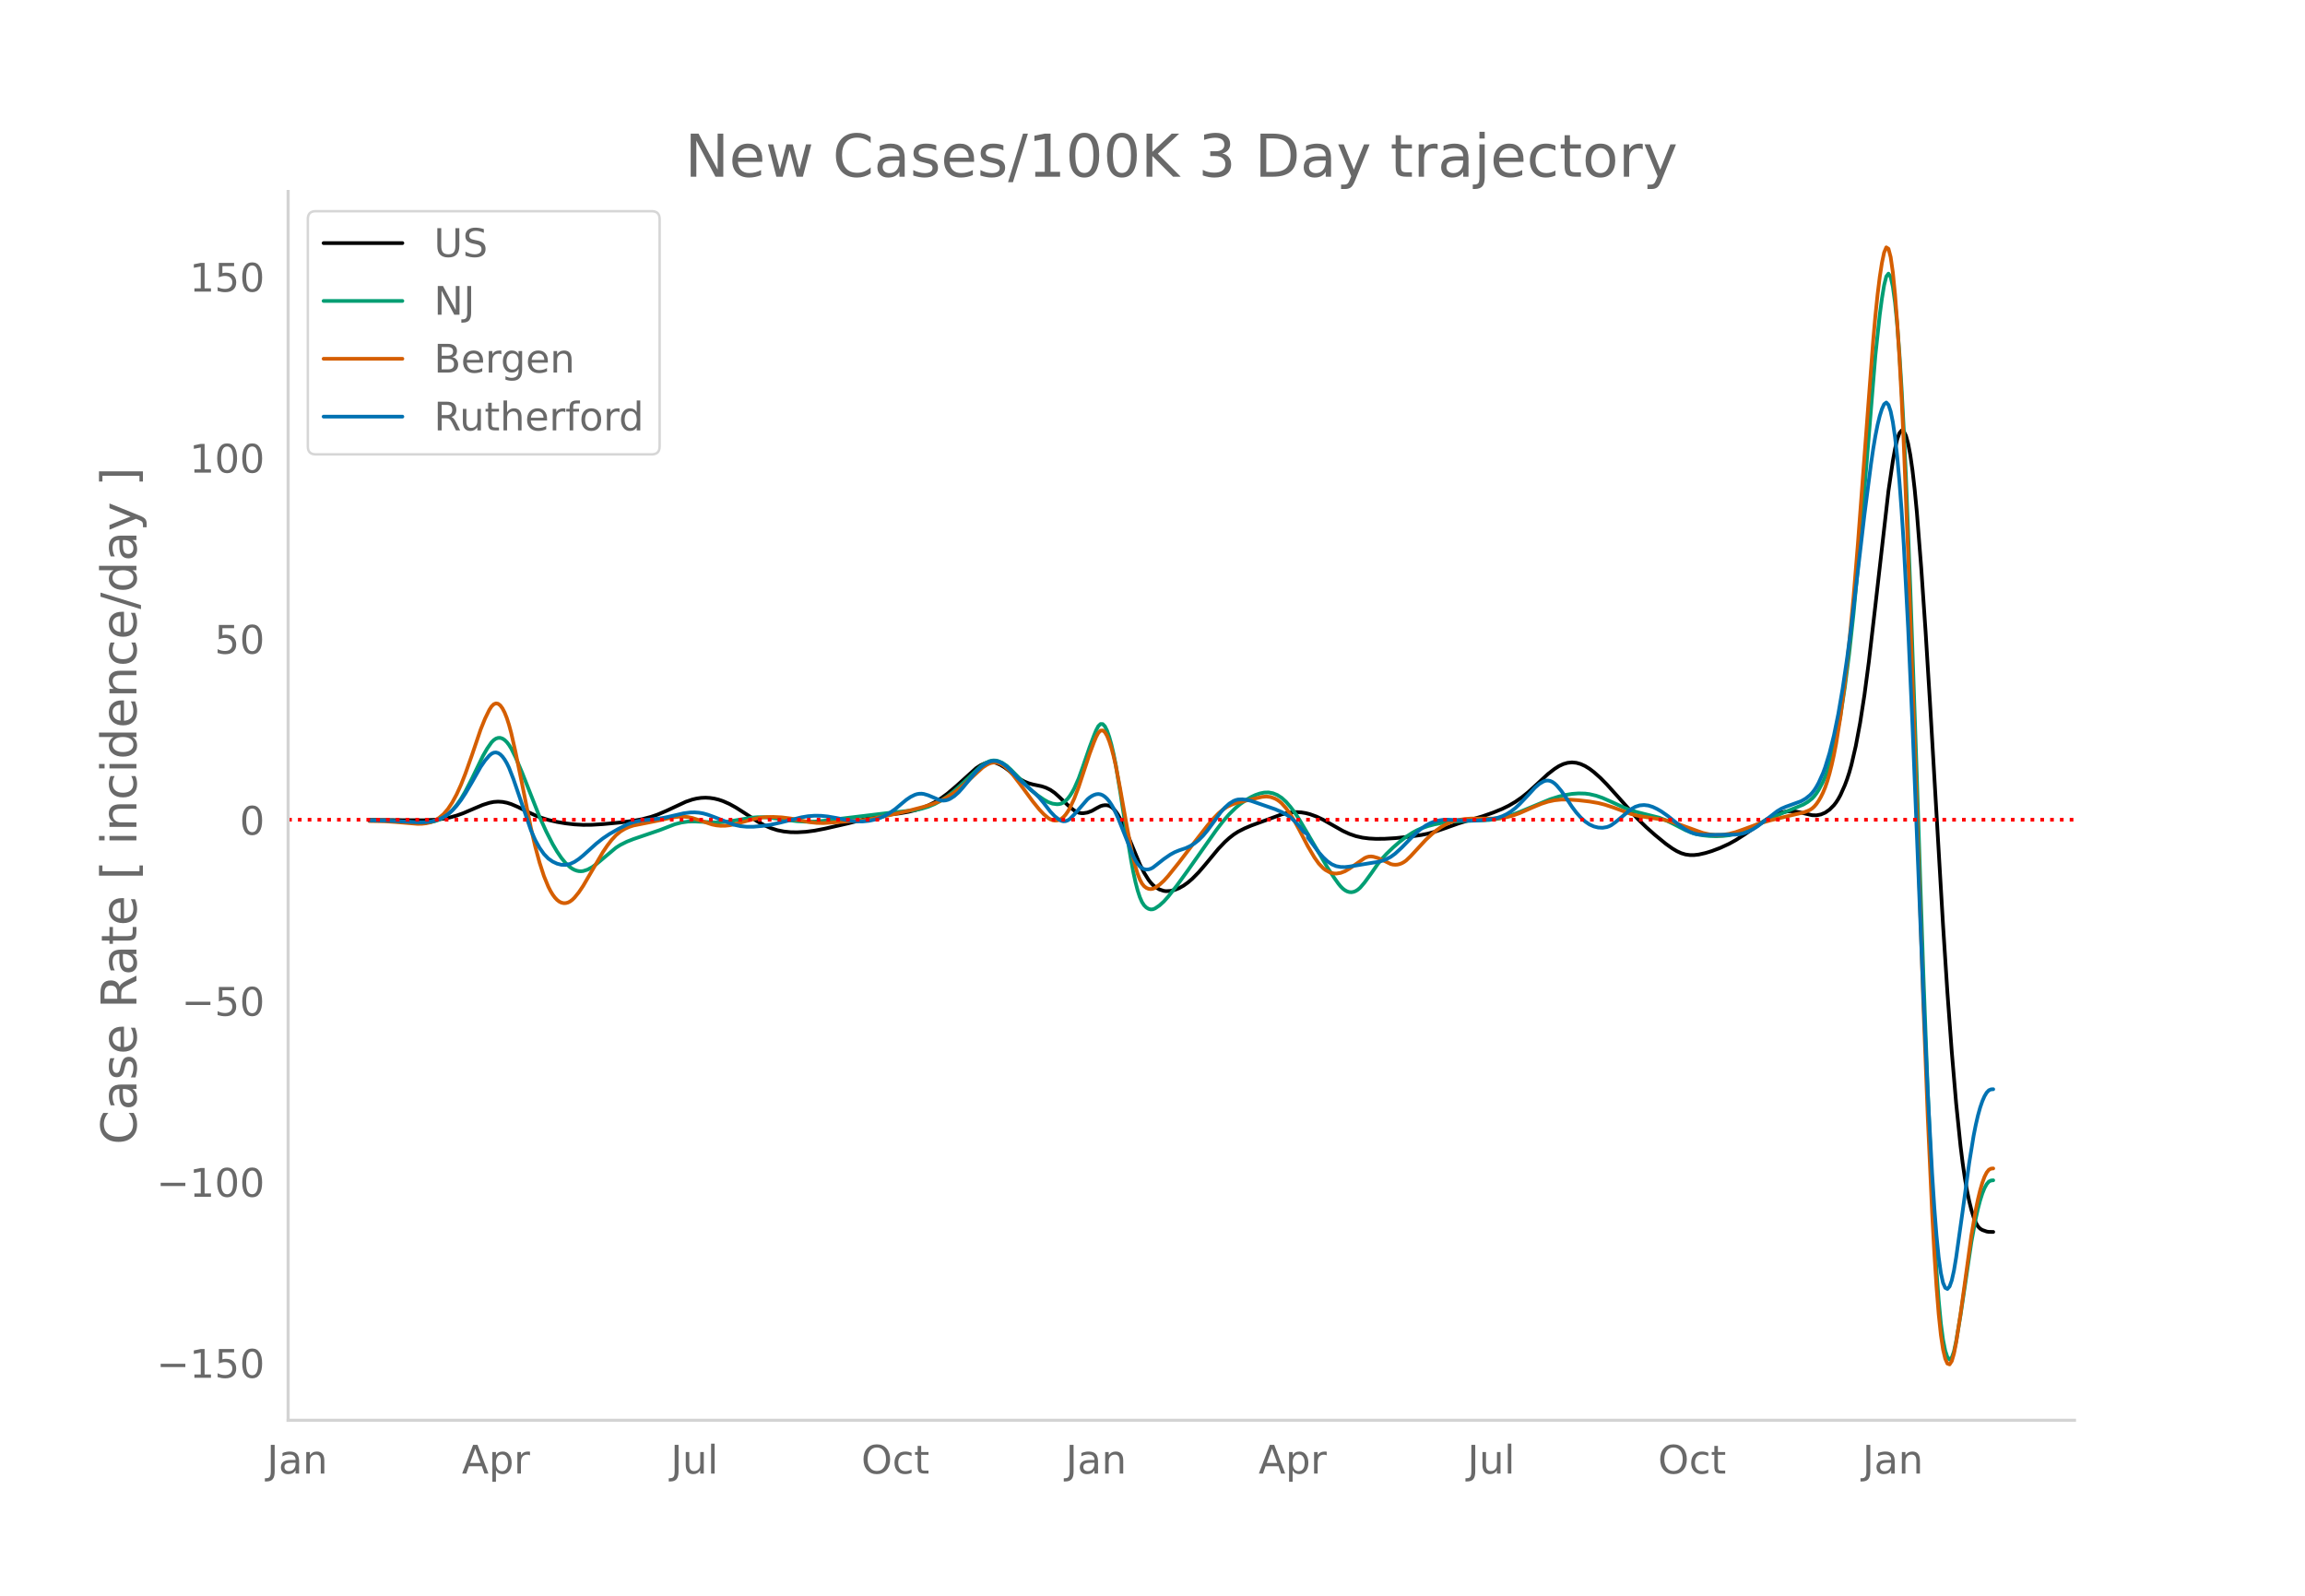 <svg height="864" viewBox="0 0 936 648" width="1248" xmlns="http://www.w3.org/2000/svg" xmlns:xlink="http://www.w3.org/1999/xlink"><defs><style>*{stroke-linecap:butt;stroke-linejoin:round}</style></defs><g id="figure_1"><path d="M0 648h936V0H0z" style="fill:#fff" id="patch_1"/><g id="axes_1"><path d="M117 576.72h725.4V77.76H117z" style="fill:none" id="patch_2"/><path clip-path="url(#p5bf3b5390c)" d="m149.973 332.952 14.182.112 7.977.026 4.432-.215 3.545-.428 2.66-.533 2.658-.74 2.66-.944 4.431-1.903 3.546-1.494 2.659-.84 1.772-.355 1.773-.123 1.773.113 1.773.338 1.772.55 2.66 1.142 4.431 2.201 2.66 1.232 2.658 1.031 2.66.823 3.545.817 3.545.595 3.546.407 3.545.192 3.546-.033 4.432-.272 7.09-.667 5.319-.69 3.545-.658 3.546-.923 2.659-.912 3.545-1.502 7.977-3.73 2.66-.906 1.772-.42 1.773-.252 1.773-.078 1.772.095 1.773.262 1.773.43 1.773.592 2.659 1.176 2.659 1.475 3.545 2.258 5.318 3.458 2.66 1.457 2.659 1.175 2.659.844 2.659.52 2.659.267 2.659.042 3.545-.203 3.546-.464 4.432-.86 8.863-2.03 12.41-3.076 3.545-.464 5.318-.6 3.546-.616 2.659-.65 2.659-.844 2.659-1.056 2.659-1.334 2.659-1.64 2.66-1.955 3.545-3.025 7.977-7.208 1.773-1.168 1.772-.823 1.773-.45.886-.045.887.083.886.212 1.773.766 1.773 1.066 1.772 1.323 2.66 2.196 1.772 1.22 1.773.979 1.773.738 1.772.495 3.546.744 1.772.593 1.773.863 1.773 1.229 1.773 1.59 3.545 3.376 1.773 1.544.886.663.887.513.886.353.886.193.887.037 1.772-.28 1.773-.66 1.773-1.018 1.773-.927.886-.263.886-.124.887.026.886.234.886.496.887.77.886 1.043.886 1.317 1.773 3.355 1.773 3.95 5.318 12.817 1.773 3.473 1.773 2.844.886 1.134.886.941.887.753 1.772 1.068 1.773.585.886.113 1.773-.1 1.773-.42 1.773-.711 1.772-.997 1.773-1.264 1.773-1.525 2.659-2.689 2.659-3.095 5.318-6.415 2.66-2.789 1.772-1.603 1.773-1.383 1.772-1.148 2.66-1.358 2.659-1.129 12.409-4.56 2.659-.638 1.773-.235 1.772-.056 1.773.125 1.773.294 1.772.452 2.66.971 2.659 1.271 4.431 2.516 3.546 2.008 2.659 1.222 2.66.917 2.658.602 2.66.342 2.658.142 3.546-.016 4.432-.265 6.204-.644 4.432-.656 2.66-.536 2.658-.73 4.432-1.513 5.318-1.902 4.432-1.34 5.318-1.547 4.432-1.549 3.545-1.456 2.66-1.292 2.659-1.551 2.659-1.84 2.659-2.136 3.545-3.25 4.432-4.103 2.66-2.067 1.772-1.135 1.773-.834 1.772-.507 1.773-.174 1.773.166 1.773.504 1.772.812 1.773 1.091 1.773 1.35 2.659 2.355 2.659 2.702 4.432 4.916 7.977 8.961 3.545 3.443 3.546 3.152 4.432 3.627 2.659 1.896 1.773 1.056 1.772.826 1.773.534 1.773.24 1.772-.003 1.773-.198 2.66-.598 2.658-.802 3.546-1.343 3.545-1.633 2.66-1.471 3.545-2.273 8.863-6.084 2.66-1.46 1.772-.798 1.773-.598 1.773-.386 1.772-.16 1.773.077 1.773.31 5.318 1.233 1.773.05 1.773-.337 1.772-.744 1.773-1.244 1.773-1.776.886-1.144.886-1.378.887-1.621 1.773-3.97.886-2.367.886-2.713.887-3.144 1.772-7.635 1.773-9.462 1.773-11.408 1.773-13.387 2.659-22.875 5.318-46.598 1.773-12.064.886-4.929.886-3.87.887-2.507.886-1.082.886.34.887 1.766.886 3.199.886 4.676.887 6.2.886 7.732.887 9.265 1.772 22.564 1.773 25.89 1.773 28.654 5.318 90.625 1.773 27.297 1.772 24.123 1.773 20.884 1.773 17.238.886 7.102.887 6.083.886 5.095.886 4.251.887 3.554.886 2.884.886 2.215.887 1.547.886.923.886.532 1.773.627.887.142 1.772.012h0" style="fill:none;stroke:#000;stroke-linecap:round;stroke-width:1.5" id="line2d_1"/><path clip-path="url(#p5bf3b5390c)" d="m149.973 333.167 7.09.098 5.319.292 7.977.524 2.66-.05 1.772-.177 1.773-.39 1.772-.626 1.773-.888 1.773-1.263 1.773-1.665 1.772-2.096 1.773-2.552 1.773-3.005 2.659-5.159 4.432-9.161 1.772-3.084 1.773-2.54.886-.89.887-.597.886-.3.887-.007.886.288.886.577.887.861.886 1.144.886 1.427 1.773 3.574 2.66 6.234 7.09 17.975 2.66 5.85 2.658 5.202 1.773 3.014 1.773 2.614 1.772 2.147 1.773 1.612.887.605.886.47.886.331.887.19.886.047.886-.095 1.773-.578 1.773-.944 1.773-1.268 7.977-6.68 1.773-1.129 2.659-1.328 2.659-1.046 10.636-3.626 6.205-2.404 2.659-.694 2.659-.379 2.659-.042 9.75.416 3.545-.332 4.432-.727 5.318-.889 2.66-.209 2.659.015 2.659.237 6.204.857 4.432.517 3.545.208 3.546-.052 3.545-.312 25.705-3.114 11.523-1.225 2.659-.559 2.659-.801 2.659-1.11 2.659-1.446 2.66-1.79 2.658-2.112 2.66-2.373 7.977-7.548 1.772-1.211 1.773-.88.886-.246.887-.1.886.044.886.187 1.773.743 1.773 1.188 1.773 1.621 7.977 8.139 2.659 2.143 2.66 1.825 1.772 1.006 1.773.646 1.772.238.887-.045.886-.215.886-.442.887-.68.886-.918.886-1.156.887-1.395.886-1.635 1.773-4 1.773-4.941 2.659-7.742 1.772-4.72.887-2.157.886-1.67.887-.856.886.025.886.906.887 1.767.886 2.524.886 3.181.887 3.817.886 4.453 1.773 10.745 2.659 17.256 1.773 10.616.886 4.76.886 4.107.887 3.412.886 2.715.886 2.02.887 1.358.886.861.887.53.886.235.886-.064.887-.343 1.772-1.196 1.773-1.6 1.773-1.98 3.545-4.525 4.432-6.114 11.523-16.351 2.659-3.467 2.659-3.057 2.66-2.607 1.772-1.47 2.659-1.849 1.773-1.017 1.772-.834 1.773-.608 1.773-.368 1.773-.055 1.772.33 1.773.723 1.773 1.146 1.772 1.603 1.773 2.038 1.773 2.375 1.773 2.687 3.545 5.993 7.977 13.632 2.66 4.071 1.772 2.477.887 1.082.886.888.886.68.887.471.886.263.886.055.887-.155.886-.363.886-.573.887-.781 1.773-2.082 2.659-3.64 2.659-3.806 1.772-2.222 1.773-1.93 2.66-2.56 2.658-2.322 2.66-2.038 2.659-1.73 1.772-.955 1.773-.783 2.66-.903 2.658-.702 3.546-.68 3.545-.428 3.546-.212 11.522-.457 3.546-.503 2.659-.6 2.659-.804 3.545-1.338 12.41-5.169 3.545-1.114 2.659-.637 2.66-.437 2.658-.198 2.66.068 1.772.23 2.66.62 2.658.917 3.546 1.567 5.318 2.438 2.659 1.017 2.659.797 8.864 2.215 2.659 1.045 2.659 1.277 5.318 2.742 2.66 1.07 1.772.53 2.659.502 2.659.271 2.66.086 2.658-.088 2.66-.3 2.658-.626 2.66-.939 2.659-1.188 8.863-4.215 5.318-2.243 7.978-3.265 1.772-1.052 1.773-1.385.886-.95.887-1.154.886-1.358 1.773-3.338.886-2.053.887-2.387 1.772-5.814 1.773-7.325 1.773-9.33 1.773-11.46 1.772-13.683 1.773-16.278 1.773-18.928 2.659-31.485 4.432-54.346 1.772-16.528.887-6.613.886-5.394.886-3.576.887-1.16.886 1.375.887 3.91.886 6.447.886 9 .887 11.567.886 14.139.886 16.708.887 19.28 1.772 45.217 2.66 76.843 2.659 80.301 1.772 47.001 1.773 40.777.886 17.44.887 14.804.886 12.068.887 9.333.886 6.682.886 4.456.887 2.656.886.939.886-.777.887-2.494.886-4.09 1.773-10.575 1.773-11.819 2.659-18.001 1.772-9.557.887-3.932.886-3.366.886-2.79.887-2.205.886-1.616.887-1.028.886-.44.886-.074h0" style="fill:none;stroke:#009e73;stroke-linecap:round;stroke-width:1.5" id="line2d_2"/><path clip-path="url(#p5bf3b5390c)" d="m149.973 333.392 6.204.106 4.432.292 8.864.748 1.772-.023 1.773-.19 1.773-.392 1.773-.73 1.772-1.102 1.773-1.51 1.773-2.074 1.773-2.673 1.772-3.28 1.773-3.888 1.773-4.492 2.659-7.508 3.545-10.437 1.773-4.394 1.773-3.635.886-1.362.886-.874.887-.358.886.159.887.674.886 1.191.886 1.711.887 2.234.886 2.757.886 3.28 1.773 7.846 2.66 12.898 3.545 17.723 1.772 7.644 1.773 6.563 1.773 5.442 1.773 4.312.886 1.735.886 1.465.887 1.205.886.95.886.691.887.438.886.202.886-.016.887-.233.886-.447.887-.664.886-.87 1.773-2.184 1.772-2.633 3.546-6.083 4.432-7.574 1.772-2.629 1.773-2.31 1.773-1.93 1.773-1.487 1.772-1.078 1.773-.808 1.773-.574 3.545-.713 6.205-1.235 6.204-1.359 2.66-.289 1.772-.004 1.773.17 1.773.37 3.545 1.14 4.432 1.5 1.773.363 1.772.167 1.773-.017 1.773-.188 2.659-.548 3.545-.993 3.546-.989 2.659-.532 2.659-.28 2.659-.05 3.545.18 3.546.449 4.432.857 3.545.67 2.66.275 2.658.06 3.546-.207 12.409-.955 4.432-.72 6.204-1.249 7.978-1.849 6.204-1.613 3.546-1.126 2.659-1.06 2.659-1.34 2.659-1.652 2.659-1.992 2.659-2.327 7.09-6.475 1.774-1.147.886-.431.886-.288.887-.136.886.015.886.164.887.309.886.445.887.582 1.772 1.573 1.773 2.051 2.66 3.457 5.317 7.227 2.66 3.284 1.772 1.875 1.773 1.53.886.527.887.345.886.161.886-.022.887-.214.886-.443.886-.71.887-.987.886-1.262.886-1.538 1.773-3.842 1.773-4.651 1.773-5.374 2.659-8.054 1.772-4.739.887-2.118.886-1.65.887-.899.886-.09.886.717.887 1.504.886 2.185.886 2.761.887 3.316.886 3.87 1.773 9.342 2.659 14.95 1.773 9.128.886 4.073.886 3.5.887 2.892.886 2.283.886 1.673.887 1.094.886.66.887.374.886.115.886-.143.887-.387 1.772-1.23 1.773-1.608 1.773-1.967 4.432-5.523 6.204-8.135 5.318-6.83 2.66-3.076 1.772-1.83 1.773-1.514 1.773-1.168 1.772-.85 1.773-.65 2.66-.69 7.976-1.854 1.773-.154 1.773.225 1.773.659.886.495.886.623.887.768 1.772 1.98 1.773 2.527 1.773 2.91 1.773 3.251 3.545 6.822 2.66 4.501 1.772 2.487 1.773 1.861.886.696 1.773.978.886.297.886.171.887.044 1.773-.27 1.772-.669 1.773-1.039 6.205-4.31.886-.39.886-.221.887-.051.886.109 1.773.508 1.772.74 3.546 1.737.886.205.887.074.886-.06.886-.199.887-.342.886-.487.886-.631 1.773-1.685 6.205-6.71 2.659-2.494 1.773-1.435 1.772-1.233 1.773-1.024 1.773-.818 1.772-.629 1.773-.442 2.66-.406 2.658-.172 4.432.011h4.432l2.66-.155 2.658-.41 2.66-.684 2.658-.961 5.319-2.332 3.545-1.47 2.66-.855 2.658-.564 2.66-.277 2.658-.025 4.432.289 4.432.514 3.545.608 2.66.67 3.545 1.163 7.09 2.607 2.66.703 3.545.596 7.091 1.065 2.66.665 2.659.86 10.636 3.836 2.659.568 2.66.255 2.658-.073 2.66-.395 2.658-.692 3.546-1.267 6.204-2.282 4.432-1.269 8.864-2.136 4.432-1.008 1.772-.652.887-.42.886-.566.886-.795.887-1.039.886-1.282.887-1.526.886-1.788.886-2.142.887-2.587.886-3.05.886-3.513.887-3.991.886-4.545 1.773-10.995 1.773-13.574 1.772-16.188 1.773-18.949 1.773-21.694 4.432-59.051 1.772-23.32.887-10.026.886-8.6.886-7.17.887-5.742.886-4.201.886-2.093.887.583.886 3.37.887 6.16.886 8.918.886 11.523.887 13.976.886 16.397.886 18.818 1.773 44.75 2.66 77.099 3.545 106.276 1.772 45.49 1.773 38.67.886 16.293.887 13.734.886 11.097.887 8.46.886 5.903.886 3.75.887 2 .886.333.886-1.336.887-3.005.886-4.558 1.773-11.477 1.773-12.746 2.659-19.367 1.772-10.32.887-4.263.886-3.664.886-3.042.887-2.4.886-1.754.887-1.109.886-.462.886-.07h0" style="fill:none;stroke:#d55e00;stroke-linecap:round;stroke-width:1.5" id="line2d_3"/><path clip-path="url(#p5bf3b5390c)" d="m149.973 333.155 7.09.089 6.205.316 6.205.35 2.659-.011 2.659-.24 1.773-.385 1.772-.602 1.773-.843 1.773-1.18 1.773-1.542 1.772-1.916 1.773-2.305 1.773-2.688 2.659-4.518 3.545-6.265 1.773-2.568 1.773-2.054.886-.73.886-.422.887-.094.886.231.887.559.886.883.886 1.202.887 1.514.886 1.825 1.773 4.558 7.09 20.736 1.773 4.04 1.773 3.19 1.773 2.5 1.773 1.847 1.772 1.244 1.773.826 1.773.455 1.772.049 1.773-.391 1.773-.83 1.773-1.181 1.772-1.448 5.319-4.8 2.659-2.094 2.659-1.785 3.545-2.02 3.546-1.81 1.772-.687 1.773-.517 2.66-.513 3.545-.355 4.431-.547 2.66-.534 6.204-1.434 2.66-.341 1.772-.04 1.773.127 1.772.31 1.773.494 2.66.965 7.976 3.123 2.66.573 2.659.247 2.659-.008 3.545-.307 3.546-.52 3.545-.785 8.864-2.216 2.659-.44 2.659-.205 2.659.04 2.66.27 3.545.616 5.318 1.06 2.659.306 2.659.04 2.659-.267 2.66-.583 1.772-.578 1.773-.783 1.772-1.001 2.66-1.86 2.658-2.241 1.773-1.475 1.773-1.194 1.773-.868.886-.265.886-.141.887-.017.886.108 1.773.525 2.659 1.112 1.773.772.886.221.886.07.887-.08.886-.23.886-.378 1.773-1.127 1.773-1.565 1.773-1.99 5.318-6.404 1.773-1.731 1.772-1.347 1.773-.927.886-.258.887-.109.886.04.886.188.887.325.886.456 1.773 1.297 1.773 1.795 2.659 2.834 2.659 2.39 4.432 3.904 1.772 1.782 1.773 2.139 2.66 3.459 1.772 1.856 1.773 1.413.886.46.886.206.887-.06.886-.325.886-.59 1.773-1.819 5.318-6.125.887-.737.886-.59.886-.442.887-.287.886-.096.887.131.886.367.886.601.887.836.886 1.072.886 1.308.887 1.544 1.772 3.796 6.205 15.593.886 1.703.887 1.378.886 1.053.886.726.887.412.886.148.887-.063.886-.264.886-.465 1.773-1.38 2.66-2.093 2.658-1.822 1.773-.966 1.773-.728 2.659-.898 1.772-.823 1.773-1.068 1.773-1.412 1.773-1.78 1.772-2.122 2.66-3.597 2.659-3.705 1.772-2.008 1.773-1.578 1.773-1.098.886-.349.886-.215 1.773-.078 1.773.203 1.773.433 9.75 3.38 2.659 1.15 1.772.978 1.773 1.194 1.773 1.554 1.773 1.95 1.772 2.29 1.773 1.19v1.204l4.432 5.998 1.773 2.005 1.772 1.659 1.773 1.214 1.773.747 1.773.317 1.772.04 1.773-.196 9.75-1.614 1.773-.264 1.772-.464 1.773-.673 1.773-.949 1.773-1.293 2.659-2.453 3.545-3.644 2.66-2.612 1.772-1.46 1.773-1.225 1.772-.955 1.773-.682 1.773-.446 1.773-.25 1.772-.06 3.546.168 4.432.252 3.545-.043 3.546-.245 2.659-.36 2.659-.556 1.772-.601 1.773-.83 1.773-1.087 1.773-1.368 1.772-1.648 3.546-3.74 2.659-2.92 1.773-1.54 1.772-1.04.887-.281.886-.063.886.164.887.39.886.617.887.832 1.772 2.097 1.773 2.497 2.66 4.072 1.772 2.352 1.773 1.994 1.772 1.613 1.773 1.21 1.773.811 1.772.448 1.773.093 1.773-.288.886-.321.887-.449 1.772-1.267 6.205-5.175 1.773-1.023 1.772-.566 1.773-.156 1.773.208 1.773.566 1.772.839 1.773 1.028 2.66 1.875 3.545 2.856 1.772 1.397 1.773 1.182 1.773.957 1.772.692 1.773.383 2.66.14 5.317-.023 7.091-.104 1.773-.19 1.773-.425 1.773-.693 1.772-.924 1.773-1.12 2.66-2.011 5.317-4.117 1.773-1.065 1.773-.76 6.204-2.249 1.773-1.014 1.773-1.4.886-.917.886-1.141.887-1.377.886-1.614 1.773-3.942.886-2.383 1.773-5.772 1.773-7.144 1.772-8.673 1.773-10.356 1.773-12.037 1.773-13.483 2.659-22.443 2.659-22.719 2.659-20.57.886-6.058.887-5.287.886-4.467.886-3.649.887-2.83.886-1.936.886-.677.887.95.886 2.65.887 4.352.886 6.078.886 7.932.887 9.913.886 11.92.886 13.927 1.773 33.784 1.773 39.654 2.659 66.38 1.773 44.127 1.772 38.637 1.773 32.86.886 13.728.887 11.339.886 8.863.887 6.388.886 3.996.886 2.021.887.464.886-1.01.886-2.483.887-3.957.886-5.318 2.66-18.918 2.658-19.573 1.773-10.907.886-4.478.887-3.828.886-3.187.886-2.586.887-2.028.886-1.477.887-.927.886-.377.886-.05h0" style="fill:none;stroke:#0072b2;stroke-linecap:round;stroke-width:1.5" id="line2d_4"/><path clip-path="url(#p5bf3b5390c)" d="M117 332.866h725.4" style="fill:none;stroke:red;stroke-dasharray:1.5,2.475;stroke-dashoffset:0;stroke-width:1.5" id="line2d_5"/><path d="M117 576.72V77.76" style="fill:none;stroke:#d3d3d3;stroke-linecap:square;stroke-linejoin:miter;stroke-width:1.25" id="patch_3"/><path d="M117 576.72h725.4" style="fill:none;stroke:#d3d3d3;stroke-linecap:square;stroke-linejoin:miter;stroke-width:1.25" id="patch_4"/><g id="matplotlib.axis_1"><g id="xtick_1"><g style="fill:#696969" transform="matrix(.16 0 0 -.16 108.39 598.378)" id="text_1"><defs><path d="M9.813 72.906h9.859V5.078q0-13.187-5-19.14-5-5.954-16.094-5.954h-3.75v8.297h3.078q6.531 0 9.219 3.672Q9.813-4.39 9.813 5.078z" id="DejaVuSans-74"/><path d="M34.281 27.484q-10.89 0-15.093-2.484-4.204-2.484-4.204-8.5 0-4.781 3.157-7.594 3.156-2.797 8.562-2.797 7.485 0 12 5.297 4.516 5.297 4.516 14.078v2zm17.922 3.72V0H43.22v8.297Q40.14 3.328 35.547.953q-4.594-2.375-11.234-2.375-8.391 0-13.36 4.719Q6 8.016 6 15.922q0 9.219 6.172 13.906 6.187 4.688 18.437 4.688h12.61v.89q0 6.203-4.078 9.594-4.078 3.39-11.453 3.39-4.688 0-9.141-1.124-4.438-1.125-8.531-3.375v8.312q4.921 1.906 9.562 2.844 4.64.953 9.031.953 11.875 0 17.735-6.156 5.86-6.14 5.86-18.64z" id="DejaVuSans-97"/><path d="M54.89 33.016V0h-8.984v32.719q0 7.765-3.031 11.61-3.031 3.858-9.078 3.858-7.281 0-11.484-4.64-4.204-4.625-4.204-12.64V0H9.08v54.688h9.03v-8.5q3.235 4.937 7.594 7.374Q30.078 56 35.797 56q9.422 0 14.25-5.828 4.844-5.828 4.844-17.156z" id="DejaVuSans-110"/></defs><use xlink:href="#DejaVuSans-74"/><use x="29.492" xlink:href="#DejaVuSans-97"/><use x="90.771" xlink:href="#DejaVuSans-110"/></g></g><g id="xtick_2"><g style="fill:#696969" transform="matrix(.16 0 0 -.16 187.542 598.378)" id="text_2"><defs><path d="M34.188 63.188 20.797 26.906h26.812zm-5.579 9.718h11.188L67.578 0h-10.25l-6.64 18.703h-32.86L11.188 0H.78z" id="DejaVuSans-65"/><path d="M18.11 8.203v-29H9.077v75.484h9.031v-8.296q2.844 4.875 7.157 7.234Q29.594 56 35.594 56q9.968 0 16.187-7.906 6.235-7.907 6.235-20.797T51.78 6.484q-6.218-7.906-16.187-7.906-6 0-10.328 2.375-4.313 2.375-7.157 7.25zm30.578 19.094q0 9.906-4.079 15.547-4.078 5.64-11.203 5.64-7.14 0-11.218-5.64-4.079-5.64-4.079-15.547 0-9.906 4.078-15.547 4.079-5.64 11.22-5.64 7.124 0 11.202 5.64t4.078 15.547z" id="DejaVuSans-112"/><path d="M41.11 46.297q-1.516.875-3.297 1.281Q36.03 48 33.89 48q-7.625 0-11.703-4.953-4.079-4.953-4.079-14.234V0H9.08v54.688h9.03v-8.5q2.844 4.984 7.375 7.39Q30.031 56 36.531 56q.922 0 2.047-.125 1.125-.11 2.484-.36z" id="DejaVuSans-114"/></defs><use xlink:href="#DejaVuSans-65"/><use x="68.408" xlink:href="#DejaVuSans-112"/><use x="131.885" xlink:href="#DejaVuSans-114"/></g></g><g id="xtick_3"><g style="fill:#696969" transform="matrix(.16 0 0 -.16 272.388 598.378)" id="text_3"><defs><path d="M8.5 21.578v33.11h8.984V21.922q0-7.766 3.016-11.656 3.031-3.875 9.094-3.875 7.265 0 11.484 4.64 4.234 4.64 4.234 12.656v31h8.985V0h-8.984v8.406Q42.047 3.422 37.718 1q-4.313-2.422-10.032-2.422-9.421 0-14.312 5.86Q8.5 10.296 8.5 21.578zM31.11 56z" id="DejaVuSans-117"/><path d="M9.422 75.984h8.984V0H9.422z" id="DejaVuSans-108"/></defs><use xlink:href="#DejaVuSans-74"/><use x="29.492" xlink:href="#DejaVuSans-117"/><use x="92.871" xlink:href="#DejaVuSans-108"/></g></g><g id="xtick_4"><g style="fill:#696969" transform="matrix(.16 0 0 -.16 349.754 598.378)" id="text_4"><defs><path d="M39.406 66.219q-10.75 0-17.078-8.016-6.312-8-6.312-21.828 0-13.766 6.312-21.781 6.328-8 17.078-8 10.735 0 17.016 8 6.281 8.015 6.281 21.781 0 13.828-6.281 21.828-6.281 8.016-17.016 8.016zm0 8q15.328 0 24.5-10.281 9.188-10.282 9.188-27.563 0-17.234-9.188-27.516-9.172-10.28-24.5-10.28-15.375 0-24.593 10.25-9.204 10.265-9.204 27.546t9.204 27.563q9.218 10.28 24.593 10.28z" id="DejaVuSans-79"/><path d="M48.781 52.594v-8.407q-3.812 2.11-7.64 3.157-3.828 1.047-7.735 1.047-8.75 0-13.593-5.547-4.829-5.532-4.829-15.547 0-10.016 4.829-15.563 4.843-5.53 13.593-5.53 3.907 0 7.735 1.046 3.828 1.047 7.64 3.156V2.094Q45.016.344 40.984-.531q-4.015-.89-8.562-.89-12.36 0-19.64 7.765-7.266 7.765-7.266 20.953 0 13.375 7.343 21.031Q20.22 56 33.016 56q4.14 0 8.093-.86 3.953-.843 7.672-2.546z" id="DejaVuSans-99"/><path d="M18.313 70.219V54.688h18.5v-6.985h-18.5V18.016q0-6.688 1.828-8.594 1.828-1.906 7.453-1.906h9.218V0h-9.218q-10.407 0-14.36 3.875-3.953 3.89-3.953 14.14v29.688H2.687v6.984h6.594V70.22z" id="DejaVuSans-116"/></defs><use xlink:href="#DejaVuSans-79"/><use x="78.711" xlink:href="#DejaVuSans-99"/><use x="133.691" xlink:href="#DejaVuSans-116"/></g></g><g id="xtick_5"><g style="fill:#696969" transform="matrix(.16 0 0 -.16 432.8 598.378)" id="text_5"><use xlink:href="#DejaVuSans-74"/><use x="29.492" xlink:href="#DejaVuSans-97"/><use x="90.771" xlink:href="#DejaVuSans-110"/></g></g><g id="xtick_6"><g style="fill:#696969" transform="matrix(.16 0 0 -.16 511.065 598.378)" id="text_6"><use xlink:href="#DejaVuSans-65"/><use x="68.408" xlink:href="#DejaVuSans-112"/><use x="131.885" xlink:href="#DejaVuSans-114"/></g></g><g id="xtick_7"><g style="fill:#696969" transform="matrix(.16 0 0 -.16 595.911 598.378)" id="text_7"><use xlink:href="#DejaVuSans-74"/><use x="29.492" xlink:href="#DejaVuSans-117"/><use x="92.871" xlink:href="#DejaVuSans-108"/></g></g><g id="xtick_8"><g style="fill:#696969" transform="matrix(.16 0 0 -.16 673.277 598.378)" id="text_8"><use xlink:href="#DejaVuSans-79"/><use x="78.711" xlink:href="#DejaVuSans-99"/><use x="133.691" xlink:href="#DejaVuSans-116"/></g></g><g id="xtick_9"><g style="fill:#696969" transform="matrix(.16 0 0 -.16 756.322 598.378)" id="text_9"><use xlink:href="#DejaVuSans-74"/><use x="29.492" xlink:href="#DejaVuSans-97"/><use x="90.771" xlink:href="#DejaVuSans-110"/></g></g></g><g id="matplotlib.axis_2"><g id="ytick_1"><g style="fill:#696969" transform="matrix(.16 0 0 -.16 63.553 559.47)" id="text_10"><defs><path d="M10.594 35.5h62.593v-8.297H10.594z" id="DejaVuSans-8722"/><path d="M12.406 8.297h16.11v55.625l-17.532-3.516v8.985l17.438 3.515h9.86V8.296H54.39V0H12.406z" id="DejaVuSans-49"/><path d="M10.797 72.906h38.719v-8.312H19.828v-17.86q2.14.735 4.281 1.094 2.157.36 4.313.36 12.203 0 19.328-6.688 7.14-6.688 7.14-18.11 0-11.765-7.328-18.296-7.328-6.516-20.656-6.516-4.593 0-9.36.781-4.75.782-9.827 2.344v9.922q4.39-2.39 9.078-3.563 4.687-1.171 9.906-1.171 8.453 0 13.375 4.437 4.938 4.438 4.938 12.063 0 7.609-4.938 12.047-4.922 4.453-13.375 4.453-3.953 0-7.89-.875-3.922-.875-8.016-2.735z" id="DejaVuSans-53"/><path d="M31.781 66.406q-7.61 0-11.453-7.5Q16.5 51.422 16.5 36.375q0-14.984 3.828-22.484 3.844-7.5 11.453-7.5 7.672 0 11.5 7.5 3.844 7.5 3.844 22.484 0 15.047-3.844 22.531-3.828 7.5-11.5 7.5zm0 7.813q12.266 0 18.735-9.703 6.468-9.688 6.468-28.141 0-18.406-6.468-28.11-6.47-9.687-18.735-9.687-12.25 0-18.718 9.688-6.47 9.703-6.47 28.109 0 18.453 6.47 28.14Q19.53 74.22 31.78 74.22z" id="DejaVuSans-48"/></defs><use xlink:href="#DejaVuSans-8722"/><use x="83.789" xlink:href="#DejaVuSans-49"/><use x="147.412" xlink:href="#DejaVuSans-53"/><use x="211.035" xlink:href="#DejaVuSans-48"/></g></g><g id="ytick_2"><g style="fill:#696969" transform="matrix(.16 0 0 -.16 63.553 485.962)" id="text_11"><use xlink:href="#DejaVuSans-8722"/><use x="83.789" xlink:href="#DejaVuSans-49"/><use x="147.412" xlink:href="#DejaVuSans-48"/><use x="211.035" xlink:href="#DejaVuSans-48"/></g></g><g id="ytick_3"><g style="fill:#696969" transform="matrix(.16 0 0 -.16 73.733 412.453)" id="text_12"><use xlink:href="#DejaVuSans-8722"/><use x="83.789" xlink:href="#DejaVuSans-53"/><use x="147.412" xlink:href="#DejaVuSans-48"/></g></g><g id="ytick_4"><use xlink:href="#DejaVuSans-48" style="fill:#696969" transform="matrix(.16 0 0 -.16 97.32 338.945)" id="text_13"/></g><g id="ytick_5"><g style="fill:#696969" transform="matrix(.16 0 0 -.16 87.14 265.436)" id="text_14"><use xlink:href="#DejaVuSans-53"/><use x="63.623" xlink:href="#DejaVuSans-48"/></g></g><g id="ytick_6"><g style="fill:#696969" transform="matrix(.16 0 0 -.16 76.96 191.927)" id="text_15"><use xlink:href="#DejaVuSans-49"/><use x="63.623" xlink:href="#DejaVuSans-48"/><use x="127.246" xlink:href="#DejaVuSans-48"/></g></g><g id="ytick_7"><g style="fill:#696969" transform="matrix(.16 0 0 -.16 76.96 118.419)" id="text_16"><use xlink:href="#DejaVuSans-49"/><use x="63.623" xlink:href="#DejaVuSans-53"/><use x="127.246" xlink:href="#DejaVuSans-48"/></g></g><g style="fill:#696969" transform="matrix(0 -.2 -.2 0 55.393 464.8)" id="text_17"><defs><path d="M64.406 67.281v-10.39q-4.984 4.64-10.625 6.922-5.64 2.296-11.984 2.296-12.5 0-19.14-7.64-6.641-7.64-6.641-22.094 0-14.406 6.64-22.047 6.64-7.64 19.14-7.64 6.345 0 11.985 2.296 5.64 2.297 10.625 6.938V5.609Q59.234 2.094 53.437.33q-5.78-1.75-12.218-1.75-16.563 0-26.094 10.124-9.516 10.14-9.516 27.672 0 17.578 9.516 27.703 9.531 10.14 26.094 10.14 6.531 0 12.312-1.734 5.797-1.734 10.875-5.203z" id="DejaVuSans-67"/><path d="M44.281 53.078v-8.5q-3.797 1.953-7.906 2.922-4.094.984-8.5.984-6.688 0-10.031-2.047-3.344-2.046-3.344-6.156 0-3.125 2.39-4.906 2.391-1.781 9.626-3.39l3.078-.688q9.562-2.047 13.593-5.781 4.032-3.735 4.032-10.422 0-7.625-6.032-12.078-6.03-4.438-16.578-4.438-4.39 0-9.156.86Q10.688.296 5.422 2v9.281q4.984-2.594 9.812-3.89 4.829-1.282 9.579-1.282 6.343 0 9.75 2.172 3.421 2.172 3.421 6.125 0 3.656-2.468 5.61-2.453 1.953-10.813 3.765l-3.125.735q-8.344 1.75-12.062 5.39-3.704 3.64-3.704 9.985 0 7.718 5.47 11.906Q16.75 56 26.811 56q4.97 0 9.36-.734 4.406-.72 8.11-2.188z" id="DejaVuSans-115"/><path d="M56.203 29.594v-4.39H14.891q.593-9.282 5.593-14.142 5-4.859 13.938-4.859 5.172 0 10.031 1.266 4.86 1.265 9.656 3.812v-8.5Q49.266.734 44.187-.344 39.11-1.422 33.892-1.422q-13.094 0-20.735 7.61-7.64 7.625-7.64 20.625 0 13.421 7.25 21.296Q20.016 56 32.328 56q11.031 0 17.453-7.11 6.422-7.093 6.422-19.296zm-8.984 2.64q-.094 7.36-4.125 11.75-4.032 4.407-10.672 4.407-7.516 0-12.031-4.25-4.516-4.25-5.203-11.97z" id="DejaVuSans-101"/><path d="M44.39 34.188q3.172-1.079 6.172-4.594 3-3.516 6.032-9.672L66.609 0H56l-9.313 18.703q-3.624 7.328-7.015 9.719-3.39 2.39-9.25 2.39h-10.75V0h-9.86v72.906h22.266q12.5 0 18.656-5.234 6.157-5.219 6.157-15.766 0-6.89-3.203-11.437-3.204-4.532-9.297-6.282zM19.673 64.797V38.922h12.406q7.125 0 10.766 3.297 3.64 3.297 3.64 9.687 0 6.39-3.64 9.64-3.64 3.25-10.766 3.25z" id="DejaVuSans-82"/><path d="M8.594 75.984h20.703V69H17.578V-6.203h11.719v-6.984H8.594z" id="DejaVuSans-91"/><path d="M9.422 54.688h8.984V0H9.422zm0 21.296h8.984v-11.39H9.422z" id="DejaVuSans-105"/><path d="M45.406 46.39v29.594h8.985V0h-8.985v8.203Q42.578 3.328 38.25.953q-4.313-2.375-10.375-2.375-9.906 0-16.14 7.906-6.22 7.922-6.22 20.813 0 12.89 6.22 20.797Q17.968 56 27.874 56q6.063 0 10.375-2.375 4.328-2.36 7.156-7.234zm-30.61-19.093q0-9.906 4.079-15.547 4.078-5.64 11.203-5.64 7.125 0 11.219 5.64 4.11 5.64 4.11 15.547 0 9.906-4.11 15.547-4.094 5.64-11.219 5.64-7.125 0-11.203-5.64-4.078-5.64-4.078-15.547z" id="DejaVuSans-100"/><path d="M25.39 72.906h8.297L8.297-9.28H0z" id="DejaVuSans-47"/><path d="M32.172-5.078q-3.797-9.766-7.422-12.735-3.61-2.984-9.656-2.984H7.906v7.516h5.282q3.703 0 5.75 1.765Q21-9.766 23.483-3.219l1.61 4.094-22.11 53.813H12.5l17.094-42.766 17.093 42.766h9.516z" id="DejaVuSans-121"/><path d="M30.422 75.984v-89.171H9.719v6.984H21.39V69H9.719v6.984z" id="DejaVuSans-93"/></defs><use xlink:href="#DejaVuSans-67"/><use x="69.824" xlink:href="#DejaVuSans-97"/><use x="131.104" xlink:href="#DejaVuSans-115"/><use x="183.203" xlink:href="#DejaVuSans-101"/><use x="244.727" xlink:href="#DejaVuSans-32"/><use x="276.514" xlink:href="#DejaVuSans-82"/><use x="343.746" xlink:href="#DejaVuSans-97"/><use x="405.025" xlink:href="#DejaVuSans-116"/><use x="444.234" xlink:href="#DejaVuSans-101"/><use x="505.758" xlink:href="#DejaVuSans-32"/><use x="537.545" xlink:href="#DejaVuSans-91"/><use x="576.559" xlink:href="#DejaVuSans-32"/><use x="608.346" xlink:href="#DejaVuSans-105"/><use x="636.129" xlink:href="#DejaVuSans-110"/><use x="699.508" xlink:href="#DejaVuSans-99"/><use x="754.488" xlink:href="#DejaVuSans-105"/><use x="782.271" xlink:href="#DejaVuSans-100"/><use x="845.748" xlink:href="#DejaVuSans-101"/><use x="907.271" xlink:href="#DejaVuSans-110"/><use x="970.65" xlink:href="#DejaVuSans-99"/><use x="1025.631" xlink:href="#DejaVuSans-101"/><use x="1087.154" xlink:href="#DejaVuSans-47"/><use x="1120.846" xlink:href="#DejaVuSans-100"/><use x="1184.322" xlink:href="#DejaVuSans-97"/><use x="1245.602" xlink:href="#DejaVuSans-121"/><use x="1304.781" xlink:href="#DejaVuSans-32"/><use x="1336.568" xlink:href="#DejaVuSans-93"/></g></g><g style="fill:#696969" transform="matrix(.24 0 0 -.24 278.113 71.76)" id="text_18"><defs><path d="M9.813 72.906h13.28l32.329-60.984v60.984h9.562V0h-13.28L19.39 60.984V0H9.813z" id="DejaVuSans-78"/><path d="M4.203 54.688h8.985l11.234-42.672 11.172 42.672h10.593l11.235-42.672 11.187 42.672h8.985L63.28 0H52.688L40.922 44.828 29.109 0H18.5z" id="DejaVuSans-119"/><path d="M9.813 72.906h9.859V42.094L52.39 72.906h12.703L28.906 38.922 67.672 0H54.688L19.672 35.11V0h-9.86z" id="DejaVuSans-75"/><path d="M40.578 39.313Q47.656 37.797 51.625 33q3.984-4.781 3.984-11.813 0-10.78-7.422-16.703-7.421-5.906-21.093-5.906-4.578 0-9.438.906-4.86.907-10.031 2.72v9.515q4.094-2.39 8.969-3.61 4.89-1.218 10.218-1.218 9.266 0 14.125 3.656 4.86 3.656 4.86 10.64 0 6.454-4.516 10.079-4.515 3.64-12.562 3.64h-8.5v8.11h8.89q7.266 0 11.125 2.906 3.86 2.906 3.86 8.375 0 5.61-3.985 8.61-3.968 3.015-11.39 3.015-4.063 0-8.703-.89-4.641-.876-10.203-2.72v8.782q5.624 1.562 10.53 2.344 4.907.78 9.25.78 11.235 0 17.766-5.109 6.547-5.093 6.547-13.78 0-6.063-3.468-10.235-3.47-4.172-9.86-5.782z" id="DejaVuSans-51"/><path d="M19.672 64.797V8.109h11.922q15.093 0 22.093 6.829 7 6.843 7 21.593 0 14.64-7 21.453-7 6.813-22.093 6.813zm-9.86 8.11h20.266q21.188 0 31.094-8.813 9.922-8.813 9.922-27.563 0-18.86-9.969-27.703Q51.172 0 30.078 0H9.813z" id="DejaVuSans-68"/><path d="M9.422 54.688h8.984V-.984q0-10.438-3.984-15.125-3.969-4.688-12.813-4.688h-3.421v7.61H.594q5.125 0 6.968 2.374 1.86 2.36 1.86 9.829zm0 21.296h8.984v-11.39H9.422z" id="DejaVuSans-106"/><path d="M30.61 48.39q-7.22 0-11.422-5.64-4.204-5.64-4.204-15.453 0-9.813 4.172-15.453 4.188-5.64 11.453-5.64 7.188 0 11.375 5.655 4.203 5.672 4.203 15.438 0 9.719-4.203 15.406-4.187 5.688-11.375 5.688zm0 7.61q11.718 0 18.406-7.625 6.703-7.61 6.703-21.078 0-13.422-6.703-21.078-6.688-7.64-18.407-7.64-11.765 0-18.437 7.64-6.656 7.656-6.656 21.078 0 13.469 6.656 21.078Q18.844 56 30.609 56z" id="DejaVuSans-111"/></defs><use xlink:href="#DejaVuSans-78"/><use x="74.805" xlink:href="#DejaVuSans-101"/><use x="136.328" xlink:href="#DejaVuSans-119"/><use x="218.115" xlink:href="#DejaVuSans-32"/><use x="249.902" xlink:href="#DejaVuSans-67"/><use x="319.727" xlink:href="#DejaVuSans-97"/><use x="381.006" xlink:href="#DejaVuSans-115"/><use x="433.105" xlink:href="#DejaVuSans-101"/><use x="494.629" xlink:href="#DejaVuSans-115"/><use x="546.729" xlink:href="#DejaVuSans-47"/><use x="580.42" xlink:href="#DejaVuSans-49"/><use x="644.043" xlink:href="#DejaVuSans-48"/><use x="707.666" xlink:href="#DejaVuSans-48"/><use x="771.289" xlink:href="#DejaVuSans-75"/><use x="836.865" xlink:href="#DejaVuSans-32"/><use x="868.652" xlink:href="#DejaVuSans-51"/><use x="932.275" xlink:href="#DejaVuSans-32"/><use x="964.063" xlink:href="#DejaVuSans-68"/><use x="1041.064" xlink:href="#DejaVuSans-97"/><use x="1102.344" xlink:href="#DejaVuSans-121"/><use x="1161.523" xlink:href="#DejaVuSans-32"/><use x="1193.311" xlink:href="#DejaVuSans-116"/><use x="1232.52" xlink:href="#DejaVuSans-114"/><use x="1273.633" xlink:href="#DejaVuSans-97"/><use x="1334.912" xlink:href="#DejaVuSans-106"/><use x="1362.695" xlink:href="#DejaVuSans-101"/><use x="1424.219" xlink:href="#DejaVuSans-99"/><use x="1479.199" xlink:href="#DejaVuSans-116"/><use x="1518.408" xlink:href="#DejaVuSans-111"/><use x="1579.59" xlink:href="#DejaVuSans-114"/><use x="1620.703" xlink:href="#DejaVuSans-121"/></g><g id="legend_1"><path d="M128.2 184.5h136.45q3.2 0 3.2-3.2V88.96q0-3.2-3.2-3.2H128.2q-3.2 0-3.2 3.2v92.34q0 3.2 3.2 3.2z" style="fill:none;opacity:.8;stroke:#ccc;stroke-linejoin:miter" id="patch_5"/><path d="M131.4 98.718h32" style="fill:none;stroke:#000;stroke-linecap:round;stroke-width:1.5" id="line2d_6"/><g style="fill:#696969" transform="matrix(.16 0 0 -.16 176.2 104.317)" id="text_19"><defs><path d="M8.688 72.906h9.921V28.61q0-11.718 4.235-16.875 4.25-5.14 13.781-5.14 9.469 0 13.719 5.14 4.25 5.157 4.25 16.875v44.297H64.5V27.391q0-14.25-7.063-21.532-7.046-7.28-20.812-7.28-13.828 0-20.89 7.28-7.047 7.282-7.047 21.532z" id="DejaVuSans-85"/><path d="M53.516 70.516V60.89q-5.61 2.687-10.594 4-4.984 1.328-9.625 1.328-8.047 0-12.422-3.125t-4.375-8.89q0-4.845 2.906-7.313 2.907-2.453 11.016-3.97l5.953-1.218q11.031-2.11 16.281-7.406 5.25-5.297 5.25-14.172 0-10.61-7.11-16.078-7.093-5.469-20.812-5.469-5.172 0-11.015 1.172Q13.14.922 6.89 3.219v10.156q6-3.36 11.765-5.078 5.766-1.703 11.328-1.703 8.438 0 13.032 3.312 4.593 3.328 4.593 9.485 0 5.359-3.297 8.39-3.296 3.032-10.812 4.547L27.484 33.5q-11.03 2.188-15.968 6.875-4.922 4.688-4.922 13.047 0 9.672 6.812 15.234 6.813 5.563 18.766 5.563 5.14 0 10.453-.938 5.328-.922 10.89-2.765z" id="DejaVuSans-83"/></defs><use xlink:href="#DejaVuSans-85"/><use x="73.193" xlink:href="#DejaVuSans-83"/></g><path d="M131.4 122.203h32" style="fill:none;stroke:#009e73;stroke-linecap:round;stroke-width:1.5" id="line2d_8"/><g style="fill:#696969" transform="matrix(.16 0 0 -.16 176.2 127.802)" id="text_20"><use xlink:href="#DejaVuSans-78"/><use x="74.805" xlink:href="#DejaVuSans-74"/></g><path d="M131.4 145.688h32" style="fill:none;stroke:#d55e00;stroke-linecap:round;stroke-width:1.5" id="line2d_10"/><g style="fill:#696969" transform="matrix(.16 0 0 -.16 176.2 151.287)" id="text_21"><defs><path d="M19.672 34.813V8.108H35.5q7.953 0 11.781 3.297 3.844 3.297 3.844 10.078 0 6.844-3.844 10.078-3.828 3.25-11.781 3.25zm0 29.984V42.828h14.61q7.218 0 10.75 2.703 3.546 2.719 3.546 8.282 0 5.515-3.547 8.25-3.531 2.734-10.75 2.734zm-9.86 8.11h25.204q11.28 0 17.375-4.688Q58.5 63.53 58.5 54.89q0-6.703-3.125-10.657-3.125-3.953-9.188-4.922 7.282-1.562 11.313-6.53 4.031-4.954 4.031-12.376 0-9.765-6.64-15.093Q48.25 0 35.984 0H9.812z" id="DejaVuSans-66"/><path d="M45.406 27.984q0 9.766-4.031 15.125-4.016 5.375-11.297 5.375-7.219 0-11.25-5.375-4.031-5.359-4.031-15.125 0-9.718 4.031-15.093t11.25-5.375q7.281 0 11.297 5.375 4.031 5.375 4.031 15.093zm8.985-21.203q0-13.953-6.203-20.765Q42-20.797 29.203-20.797q-4.734 0-8.937.703-4.203.703-8.157 2.172v8.735q3.954-2.141 7.813-3.157 3.86-1.031 7.86-1.031 8.843 0 13.234 4.61 4.39 4.609 4.39 13.937v4.453q-2.781-4.844-7.125-7.234Q33.938 0 27.875 0 17.828 0 11.672 7.656q-6.156 7.672-6.156 20.328 0 12.688 6.156 20.344Q17.828 56 27.875 56q6.063 0 10.406-2.39 4.344-2.391 7.125-7.22v8.297h8.985z" id="DejaVuSans-103"/></defs><use xlink:href="#DejaVuSans-66"/><use x="68.604" xlink:href="#DejaVuSans-101"/><use x="130.127" xlink:href="#DejaVuSans-114"/><use x="169.49" xlink:href="#DejaVuSans-103"/><use x="232.967" xlink:href="#DejaVuSans-101"/><use x="294.49" xlink:href="#DejaVuSans-110"/></g><path d="M131.4 169.173h32" style="fill:none;stroke:#0072b2;stroke-linecap:round;stroke-width:1.5" id="line2d_12"/><g style="fill:#696969" transform="matrix(.16 0 0 -.16 176.2 174.773)" id="text_22"><defs><path d="M54.89 33.016V0h-8.984v32.719q0 7.765-3.031 11.61-3.031 3.858-9.078 3.858-7.281 0-11.484-4.64-4.204-4.625-4.204-12.64V0H9.08v75.984h9.03V46.188q3.235 4.937 7.594 7.374Q30.078 56 35.797 56q9.422 0 14.25-5.828 4.844-5.828 4.844-17.156z" id="DejaVuSans-104"/><path d="M37.11 75.984V68.5h-8.594q-4.828 0-6.72-1.953-1.874-1.953-1.874-7.031v-4.828h14.797v-6.985H19.922V0H10.89v47.703H2.297v6.984h8.594V58.5q0 9.125 4.25 13.297 4.25 4.187 13.468 4.187z" id="DejaVuSans-102"/></defs><use xlink:href="#DejaVuSans-82"/><use x="64.982" xlink:href="#DejaVuSans-117"/><use x="128.361" xlink:href="#DejaVuSans-116"/><use x="167.57" xlink:href="#DejaVuSans-104"/><use x="230.949" xlink:href="#DejaVuSans-101"/><use x="292.473" xlink:href="#DejaVuSans-114"/><use x="333.586" xlink:href="#DejaVuSans-102"/><use x="368.791" xlink:href="#DejaVuSans-111"/><use x="429.973" xlink:href="#DejaVuSans-114"/><use x="469.336" xlink:href="#DejaVuSans-100"/></g></g></g></g><defs><clipPath id="p5bf3b5390c"><path d="M117 77.76h725.4v498.96H117z"/></clipPath></defs></svg>